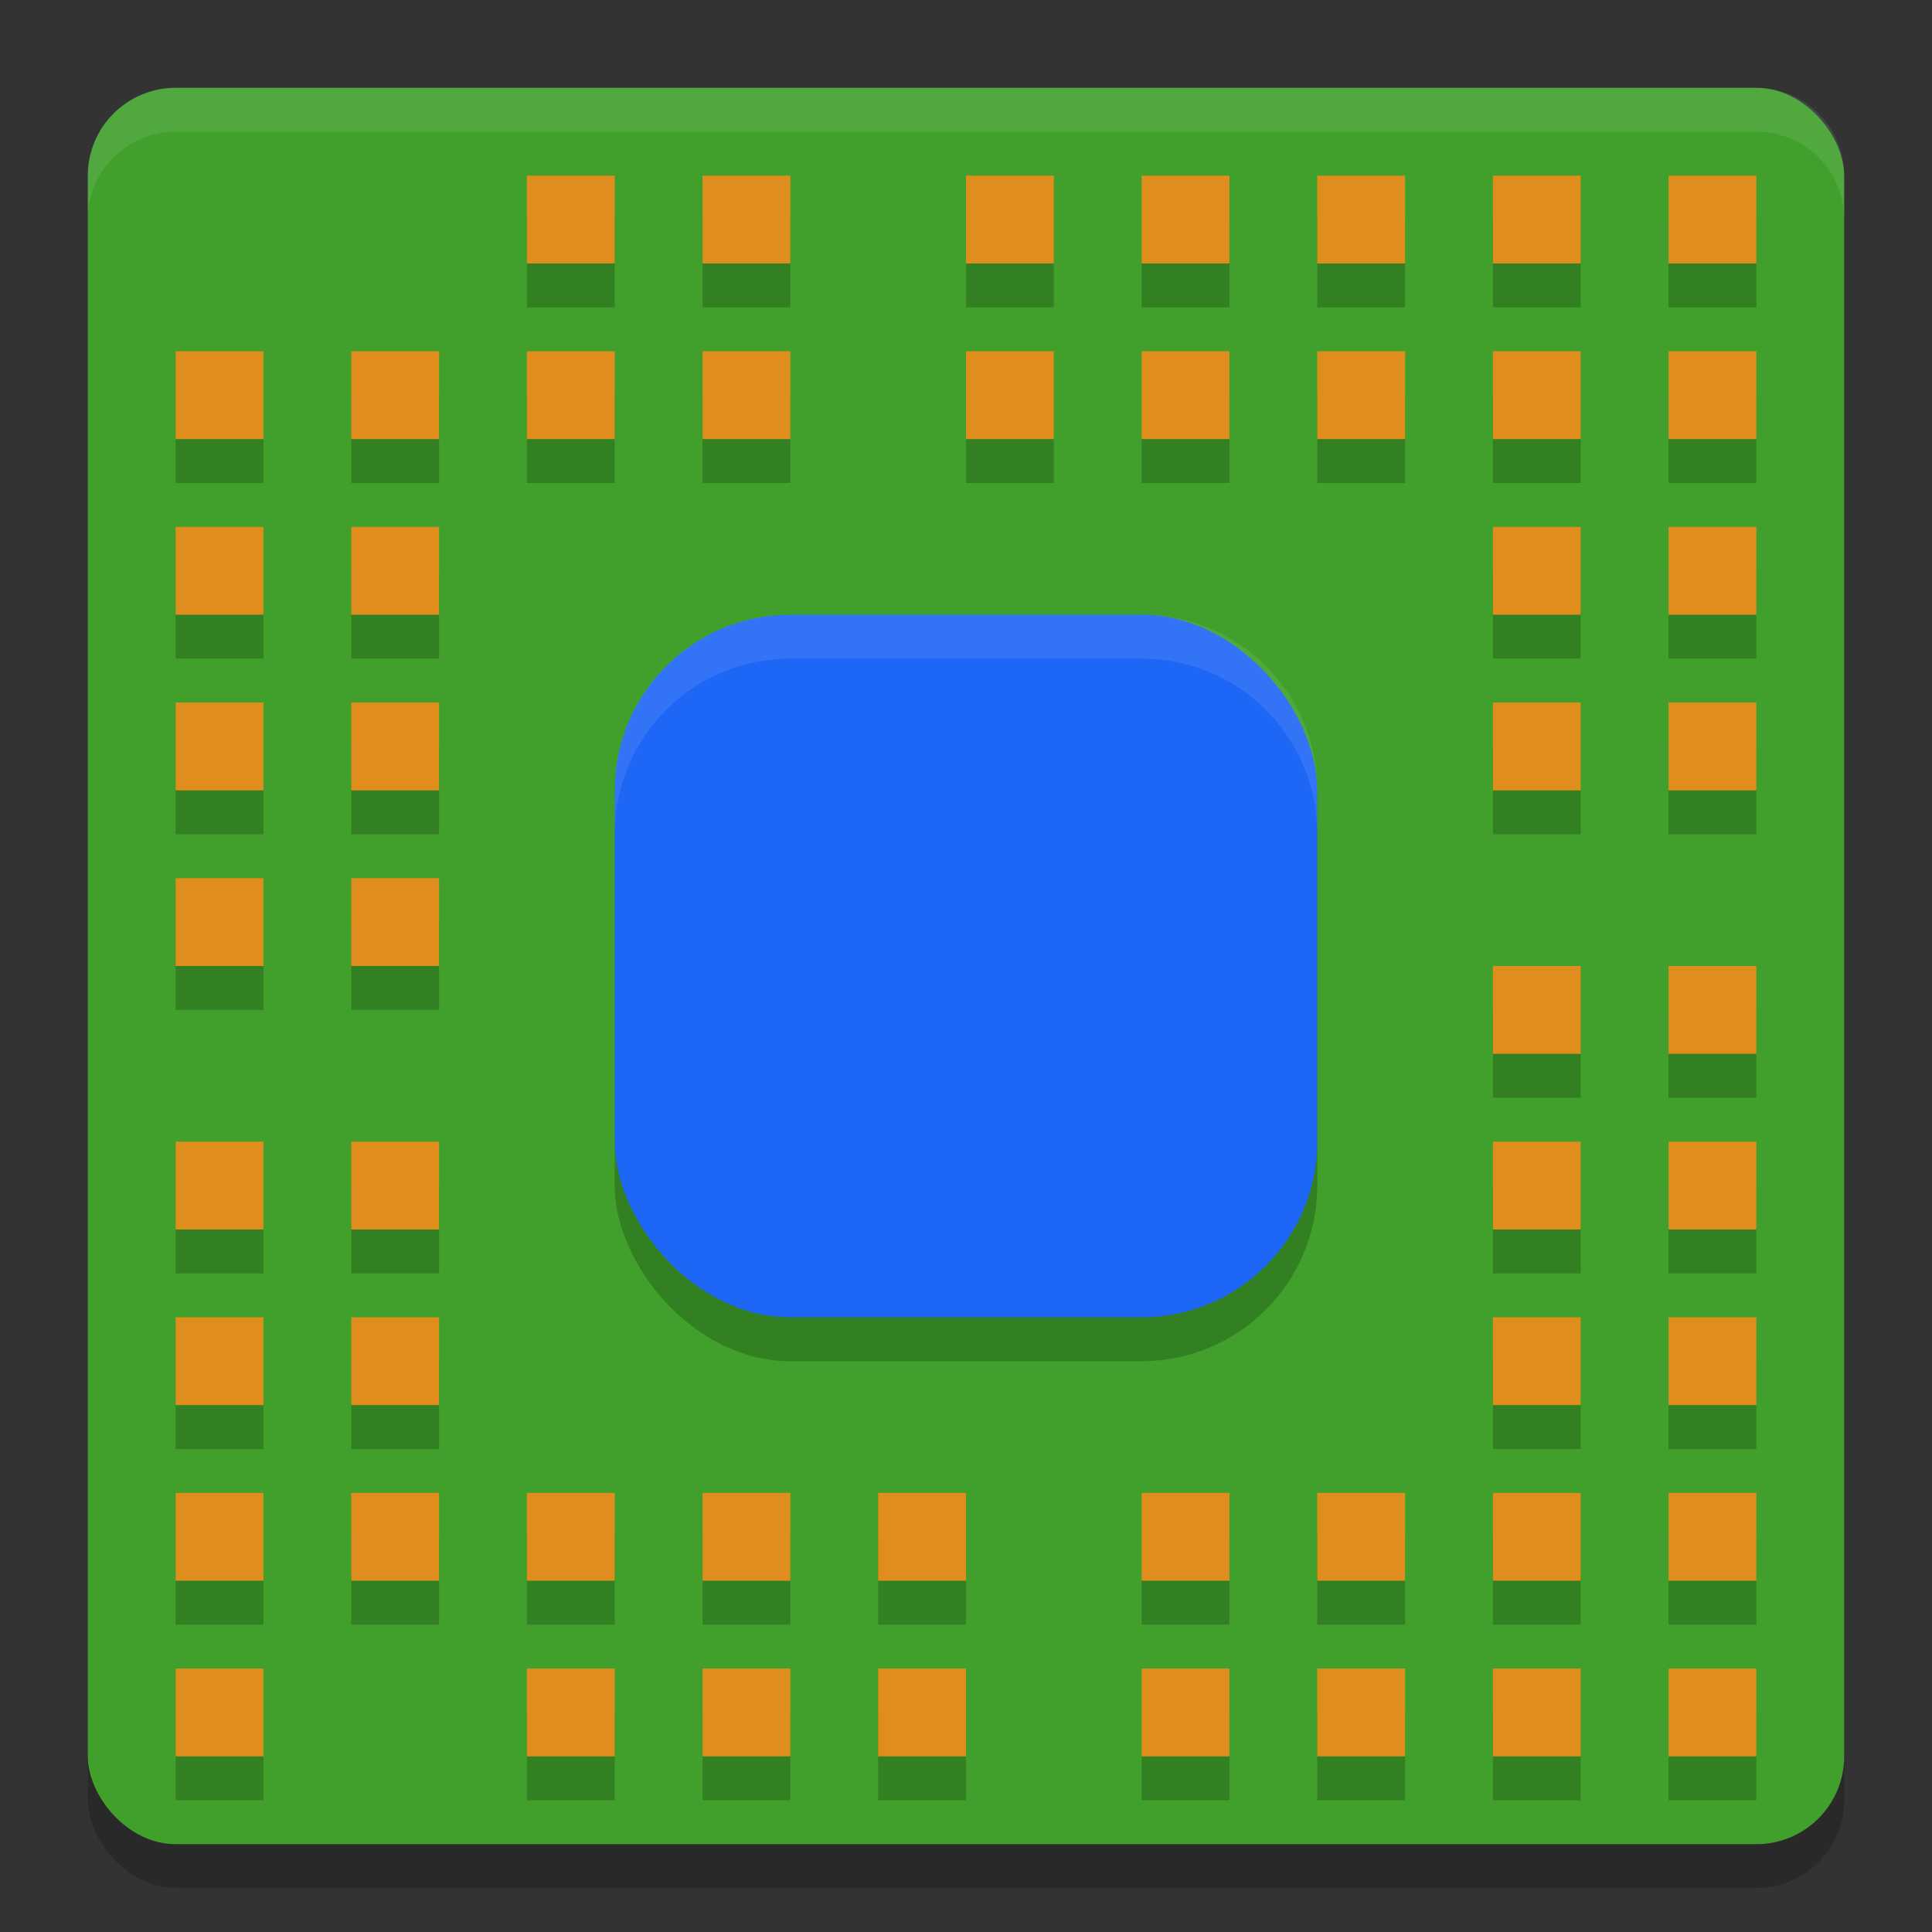 <svg xmlns="http://www.w3.org/2000/svg" width="22" height="22" version="1.1">
 <rect width="100%" height="100%" fill="#333333" stroke="none"/>
 <g transform="translate(-1,-1)">
  <rect style="opacity:0.2" width="20" height="20" x="2" y="2.5" rx="1" ry="1"/>
  <rect style="fill:#40a02b" width="20" height="20" x="2" y="2" rx="1" ry="1"/>
  <rect style="opacity:0.2" width="8" height="8" x="8" y="8.5" rx="2" ry="2"/>
  <rect style="fill:#1e66f5" width="8" height="8" x="8" y="8" rx="2" ry="2"/>
  <path style="opacity:0.1;fill:#eff1f5" d="M 10,8 C 8.892,8 8,8.892 8,10 V 10.5 C 8,9.392 8.892,8.5 10,8.5 H 14 C 15.108,8.5 16,9.392 16,10.5 V 10 C 16,8.892 15.108,8 14,8 Z"/>
  <path style="opacity:0.1;fill:#eff1f5" d="M 3,2 C 2.446,2 2,2.446 2,3 V 3.5 C 2,2.946 2.446,2.5 3,2.5 H 21 C 21.554,2.5 22,2.946 22,3.5 V 3 C 22,2.446 21.554,2 21,2 Z"/>
  <g style="opacity:0.2" transform="translate(0,0.5)">
   <rect width="1" height="1" x="7" y="5"/>
   <rect width="1" height="1" x="9" y="5"/>
   <rect width="1" height="1" x="12" y="5"/>
   <rect width="1" height="1" x="14" y="5"/>
   <rect width="1" height="1" x="16" y="5"/>
   <rect width="1" height="1" x="18" y="5"/>
   <rect width="1" height="1" x="5" y="5"/>
   <rect width="1" height="1" x="18" y="7"/>
   <rect width="1" height="1" x="18" y="9"/>
   <rect width="1" height="1" x="18" y="14"/>
   <rect width="1" height="1" x="18" y="16"/>
   <rect width="1" height="1" x="18" y="18"/>
   <rect width="1" height="1" x="16" y="18"/>
   <rect width="1" height="1" x="14" y="18"/>
   <rect width="1" height="1" x="11" y="18"/>
   <rect width="1" height="1" x="9" y="18"/>
   <rect width="1" height="1" x="7" y="18"/>
   <rect width="1" height="1" x="5" y="18"/>
   <rect width="1" height="1" x="5" y="16"/>
   <rect width="1" height="1" x="5" y="14"/>
   <rect width="1" height="1" x="5" y="11"/>
   <rect width="1" height="1" x="5" y="7"/>
   <rect width="1" height="1" x="5" y="9"/>
   <rect width="1" height="1" x="18" y="12"/>
   <rect width="1" height="1" x="20" y="7"/>
   <rect width="1" height="1" x="20" y="5"/>
   <rect width="1" height="1" x="20" y="3"/>
   <rect width="1" height="1" x="18" y="3"/>
   <rect width="1" height="1" x="16" y="3"/>
   <rect width="1" height="1" x="14" y="3"/>
   <rect width="1" height="1" x="12" y="3"/>
   <rect width="1" height="1" x="9" y="3"/>
   <rect width="1" height="1" x="7" y="3"/>
   <rect width="1" height="1" x="20" y="9"/>
   <rect width="1" height="1" x="20" y="12"/>
   <rect width="1" height="1" x="20" y="14"/>
   <rect width="1" height="1" x="20" y="16"/>
   <rect width="1" height="1" x="20" y="18"/>
   <rect width="1" height="1" x="20" y="20"/>
   <rect width="1" height="1" x="18" y="20"/>
   <rect width="1" height="1" x="16" y="20"/>
   <rect width="1" height="1" x="14" y="20"/>
   <rect width="1" height="1" x="11" y="20"/>
   <rect width="1" height="1" x="9" y="20"/>
   <rect width="1" height="1" x="7" y="20"/>
   <rect width="1" height="1" x="3" y="20"/>
   <rect width="1" height="1" x="3" y="18"/>
   <rect width="1" height="1" x="3" y="16"/>
   <rect width="1" height="1" x="3" y="14"/>
   <rect width="1" height="1" x="3" y="11"/>
   <rect width="1" height="1" x="3" y="9"/>
   <rect width="1" height="1" x="3" y="7"/>
   <rect width="1" height="1" x="3" y="5"/>
  </g>
  <g style="fill:#df8e1d">
   <rect width="1" height="1" x="7" y="5"/>
   <rect width="1" height="1" x="9" y="5"/>
   <rect width="1" height="1" x="12" y="5"/>
   <rect width="1" height="1" x="14" y="5"/>
   <rect width="1" height="1" x="16" y="5"/>
   <rect width="1" height="1" x="18" y="5"/>
   <rect width="1" height="1" x="5" y="5"/>
   <rect width="1" height="1" x="18" y="7"/>
   <rect width="1" height="1" x="18" y="9"/>
   <rect width="1" height="1" x="18" y="14"/>
   <rect width="1" height="1" x="18" y="16"/>
   <rect width="1" height="1" x="18" y="18"/>
   <rect width="1" height="1" x="16" y="18"/>
   <rect width="1" height="1" x="14" y="18"/>
   <rect width="1" height="1" x="11" y="18"/>
   <rect width="1" height="1" x="9" y="18"/>
   <rect width="1" height="1" x="7" y="18"/>
   <rect width="1" height="1" x="5" y="18"/>
   <rect width="1" height="1" x="5" y="16"/>
   <rect width="1" height="1" x="5" y="14"/>
   <rect width="1" height="1" x="5" y="11"/>
   <rect width="1" height="1" x="5" y="7"/>
   <rect width="1" height="1" x="5" y="9"/>
   <rect width="1" height="1" x="18" y="12"/>
   <rect width="1" height="1" x="20" y="7"/>
   <rect width="1" height="1" x="20" y="5"/>
   <rect width="1" height="1" x="20" y="3"/>
   <rect width="1" height="1" x="18" y="3"/>
   <rect width="1" height="1" x="16" y="3"/>
   <rect width="1" height="1" x="14" y="3"/>
   <rect width="1" height="1" x="12" y="3"/>
   <rect width="1" height="1" x="9" y="3"/>
   <rect width="1" height="1" x="7" y="3"/>
   <rect width="1" height="1" x="20" y="9"/>
   <rect width="1" height="1" x="20" y="12"/>
   <rect width="1" height="1" x="20" y="14"/>
   <rect width="1" height="1" x="20" y="16"/>
   <rect width="1" height="1" x="20" y="18"/>
   <rect width="1" height="1" x="20" y="20"/>
   <rect width="1" height="1" x="18" y="20"/>
   <rect width="1" height="1" x="16" y="20"/>
   <rect width="1" height="1" x="14" y="20"/>
   <rect width="1" height="1" x="11" y="20"/>
   <rect width="1" height="1" x="9" y="20"/>
   <rect width="1" height="1" x="7" y="20"/>
   <rect width="1" height="1" x="3" y="20"/>
   <rect width="1" height="1" x="3" y="18"/>
   <rect width="1" height="1" x="3" y="16"/>
   <rect width="1" height="1" x="3" y="14"/>
   <rect width="1" height="1" x="3" y="11"/>
   <rect width="1" height="1" x="3" y="9"/>
   <rect width="1" height="1" x="3" y="7"/>
   <rect width="1" height="1" x="3" y="5"/>
  </g>
 </g>
</svg>

